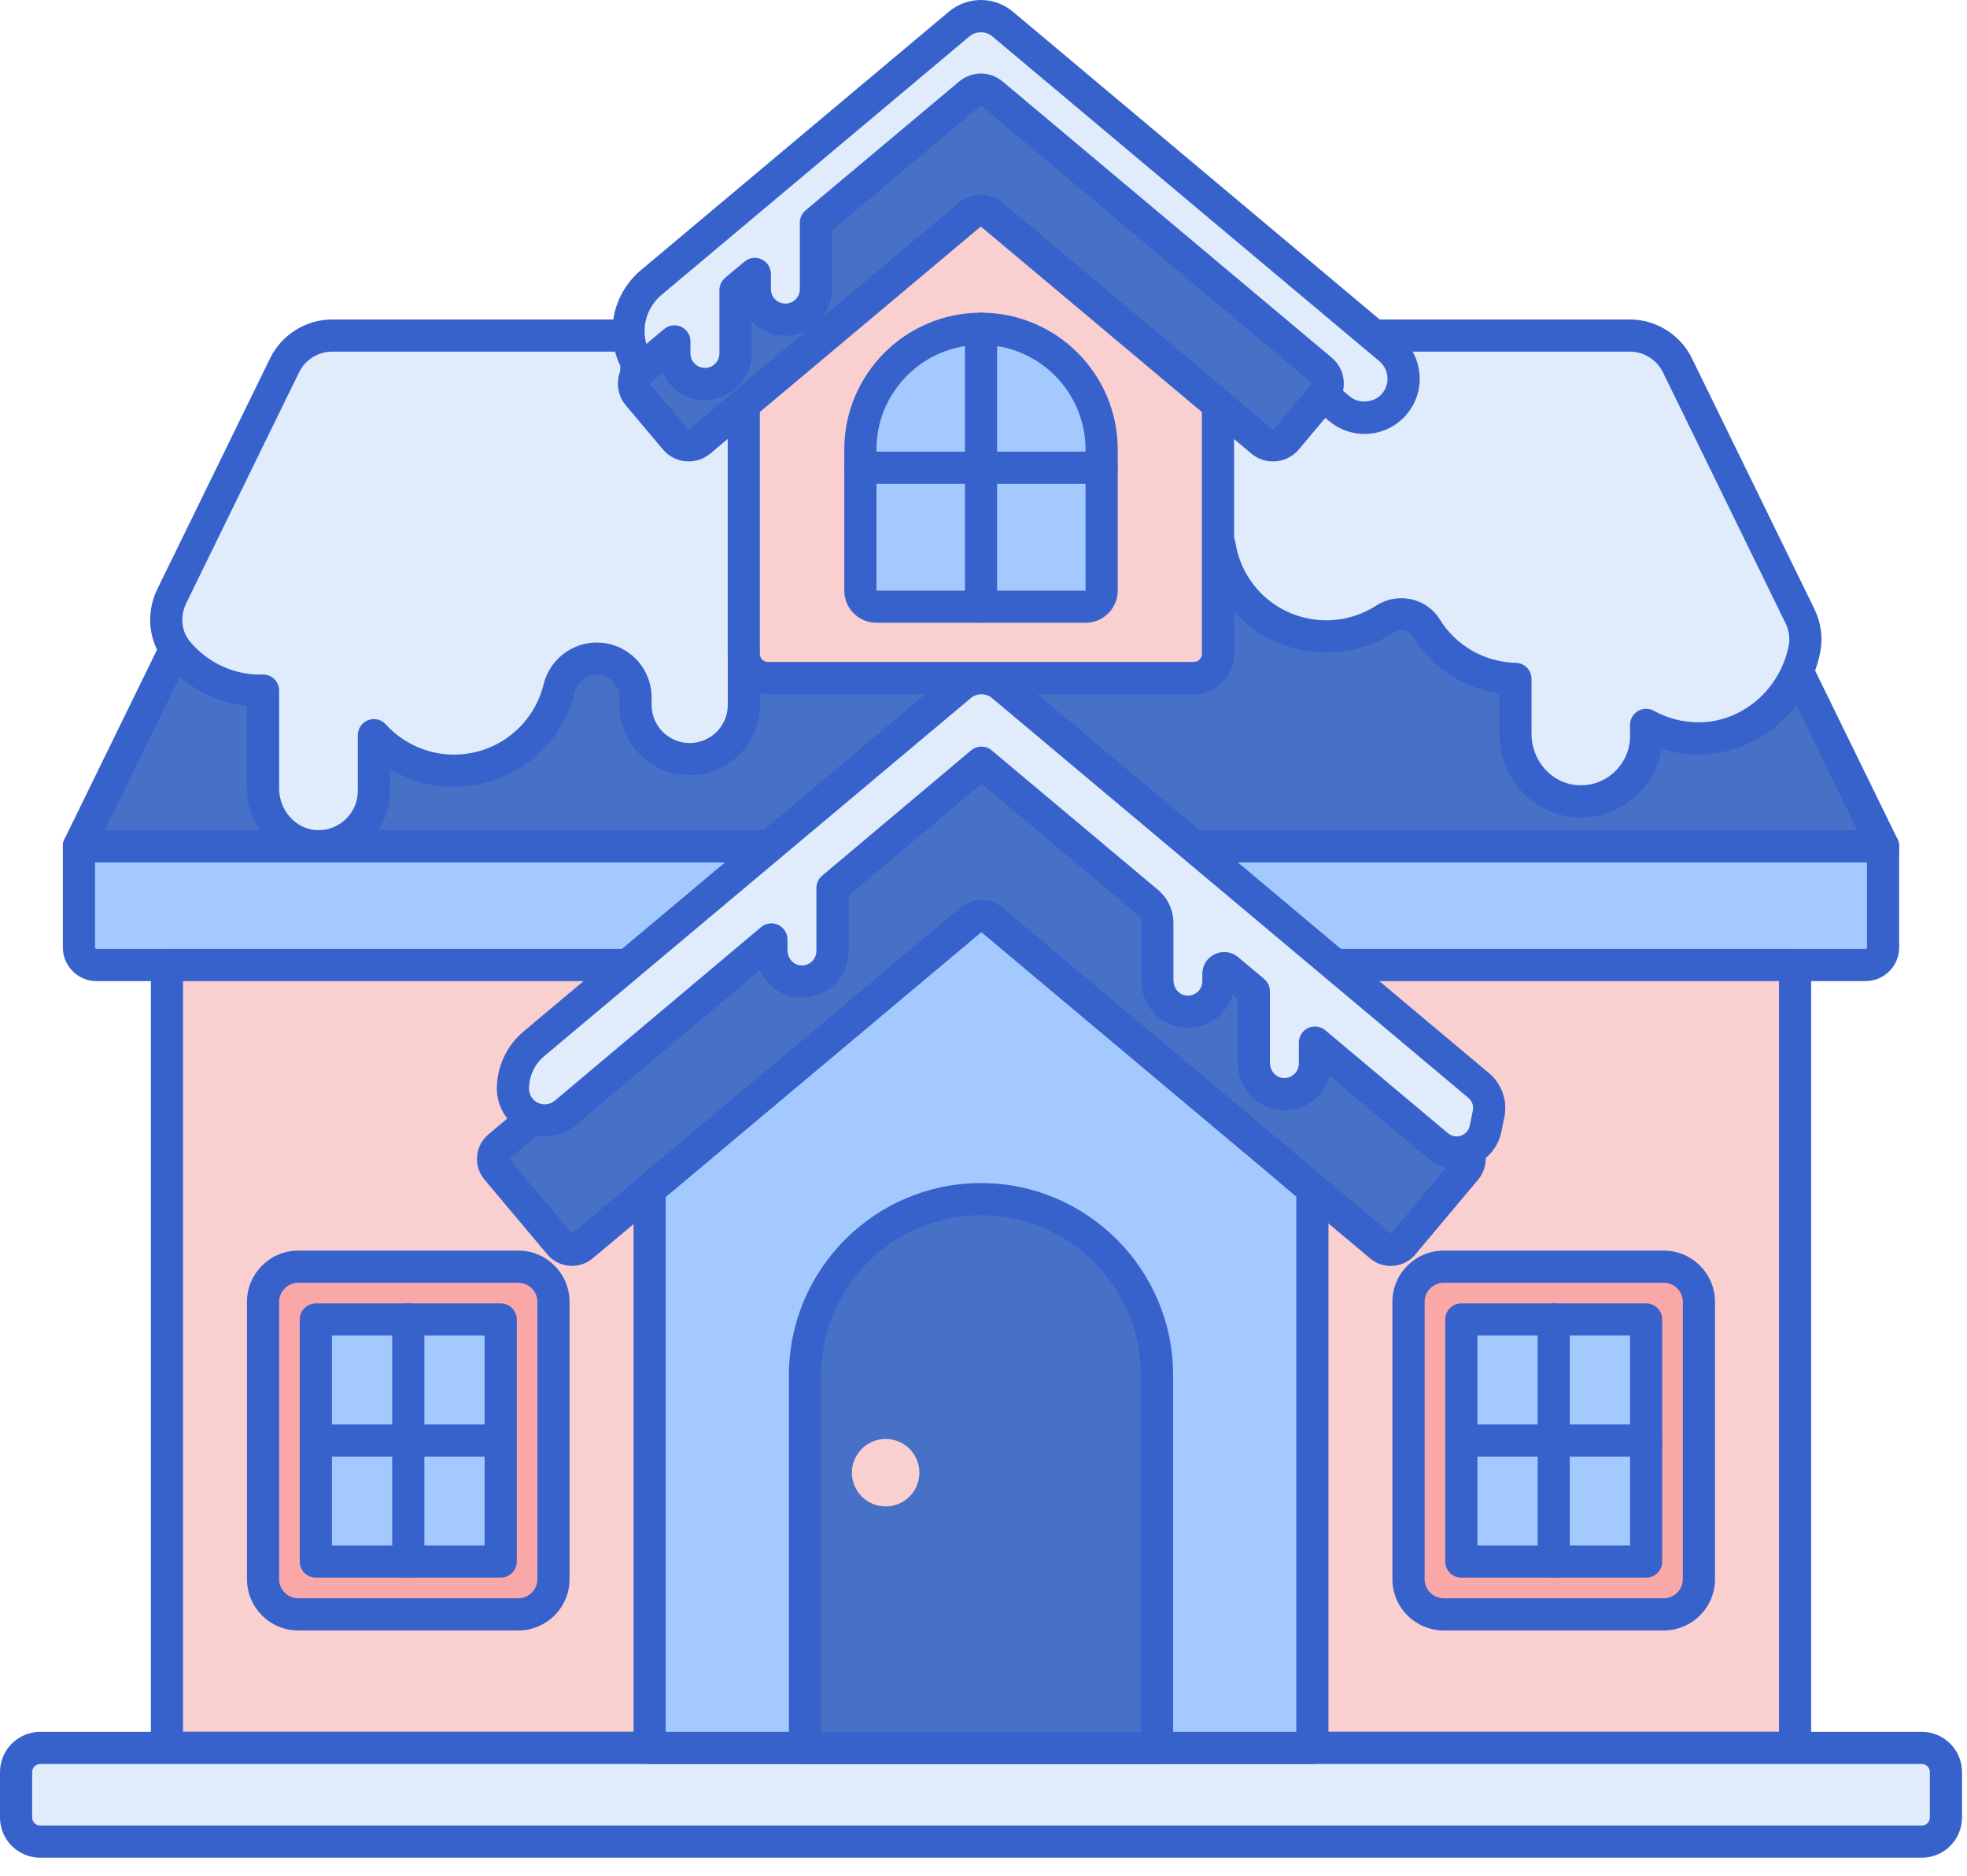 <svg width="43" height="41" viewBox="0 0 43 41" fill="none" xmlns="http://www.w3.org/2000/svg">
<path d="M36.149 8.235C36.053 8.037 35.851 7.911 35.631 7.911H23.007H19.883H7.26C7.039 7.911 6.838 8.037 6.741 8.235L1.725 18.497H19.884H23.008H41.166L36.149 8.235Z" fill="#4671C6"/>
<path d="M40.781 21.094H2.11C1.898 21.094 1.725 20.922 1.725 20.709V18.496H41.165V20.709C41.165 20.922 40.993 21.094 40.781 21.094Z" fill="#A4C9FF"/>
<path d="M41.165 18.848H1.725C1.604 18.848 1.491 18.786 1.427 18.683C1.363 18.579 1.356 18.451 1.409 18.342L6.425 8.08C6.58 7.764 6.907 7.56 7.26 7.56H35.631C35.983 7.56 36.31 7.764 36.465 8.08L41.481 18.342C41.534 18.451 41.527 18.579 41.463 18.683C41.399 18.786 41.287 18.848 41.165 18.848ZM2.289 18.145H40.602L35.834 8.39C35.796 8.313 35.717 8.263 35.631 8.263H7.26C7.174 8.263 7.095 8.313 7.057 8.39L2.289 18.145Z" fill="#3762CC"/>
<path d="M40.78 21.445H2.11C1.704 21.445 1.374 21.115 1.374 20.709V18.497C1.374 18.302 1.531 18.145 1.725 18.145H41.165C41.359 18.145 41.517 18.302 41.517 18.497V20.709C41.517 21.115 41.187 21.445 40.78 21.445ZM2.077 18.848V20.709C2.077 20.727 2.092 20.742 2.11 20.742H40.78C40.798 20.742 40.813 20.727 40.813 20.709V18.848H2.077Z" fill="#3762CC"/>
<path d="M13.893 15.243V15.408C13.893 16.062 14.423 16.593 15.077 16.593C15.732 16.593 16.262 16.062 16.262 15.408V11.858C16.281 11.839 16.306 11.827 16.335 11.827H26.556C26.609 11.827 26.652 11.866 26.661 11.918C26.842 13.047 27.818 13.909 28.998 13.909C29.471 13.909 29.911 13.77 30.28 13.53C30.579 13.337 30.986 13.419 31.174 13.722C31.582 14.379 32.303 14.82 33.129 14.839V16.038C33.129 16.799 33.703 17.463 34.462 17.513C35.294 17.566 35.986 16.908 35.986 16.087V15.844C36.336 16.038 36.74 16.147 37.17 16.139C38.308 16.12 39.23 15.269 39.447 14.185C39.496 13.942 39.458 13.689 39.349 13.466L36.668 7.982C36.474 7.585 36.072 7.334 35.631 7.334H7.26C6.819 7.334 6.416 7.585 6.223 7.982L3.755 13.03C3.561 13.427 3.599 13.91 3.883 14.249C4.317 14.768 4.968 15.098 5.697 15.098C5.715 15.098 5.733 15.095 5.751 15.095V17.234C5.751 17.898 6.262 18.476 6.925 18.496C7.611 18.516 8.174 17.966 8.174 17.285V16.069C8.607 16.545 9.229 16.845 9.923 16.845C11.035 16.845 11.968 16.079 12.223 15.046C12.308 14.7 12.595 14.442 12.949 14.401C13.452 14.344 13.893 14.737 13.893 15.243Z" fill="#E0EBFC"/>
<path d="M6.963 18.848C6.947 18.848 6.931 18.848 6.915 18.847C6.079 18.822 5.399 18.099 5.399 17.234V15.433C4.706 15.357 4.067 15.017 3.614 14.475C3.247 14.036 3.179 13.409 3.439 12.876L5.907 7.827C6.158 7.314 6.689 6.983 7.26 6.983H35.631C36.202 6.983 36.733 7.314 36.984 7.827L39.664 13.311C39.809 13.607 39.854 13.942 39.792 14.255C39.537 15.529 38.437 16.47 37.176 16.491C36.883 16.497 36.592 16.453 36.315 16.366C36.253 16.754 36.063 17.115 35.774 17.386C35.412 17.726 34.937 17.896 34.44 17.863C33.508 17.803 32.778 17.002 32.778 16.039V15.161C31.995 15.044 31.3 14.591 30.875 13.908C30.837 13.845 30.774 13.802 30.7 13.785C30.622 13.768 30.538 13.783 30.471 13.825C30.032 14.111 29.523 14.261 28.998 14.261C27.725 14.261 26.645 13.397 26.354 12.178H16.613V15.408C16.613 16.255 15.924 16.944 15.077 16.944C14.23 16.944 13.541 16.255 13.541 15.408V15.243C13.541 15.1 13.483 14.969 13.376 14.873C13.269 14.778 13.133 14.735 12.99 14.751C12.782 14.774 12.616 14.924 12.565 15.131C12.264 16.347 11.178 17.197 9.924 17.197C9.428 17.197 8.945 17.06 8.526 16.808V17.285C8.526 17.712 8.357 18.11 8.051 18.407C7.756 18.692 7.372 18.848 6.963 18.848ZM5.751 14.743C5.842 14.743 5.931 14.779 5.996 14.843C6.064 14.909 6.102 15 6.102 15.095V17.234C6.102 17.722 6.476 18.131 6.935 18.145C7.171 18.152 7.393 18.066 7.561 17.902C7.73 17.739 7.822 17.519 7.822 17.285V16.069C7.822 15.924 7.912 15.794 8.047 15.742C8.182 15.689 8.336 15.725 8.434 15.833C8.816 16.253 9.359 16.494 9.923 16.494C10.854 16.494 11.659 15.864 11.882 14.962C12.002 14.474 12.415 14.108 12.91 14.052C13.248 14.013 13.589 14.121 13.844 14.348C14.098 14.576 14.244 14.902 14.244 15.243V15.408C14.244 15.867 14.618 16.241 15.077 16.241C15.536 16.241 15.91 15.868 15.91 15.408V11.858C15.91 11.764 15.948 11.673 16.015 11.607C16.101 11.522 16.215 11.475 16.334 11.475H26.556C26.782 11.475 26.971 11.638 27.008 11.862C27.165 12.845 28.002 13.558 28.997 13.558C29.386 13.558 29.763 13.446 30.088 13.235C30.312 13.09 30.591 13.04 30.853 13.099C31.113 13.157 31.333 13.312 31.472 13.536C31.832 14.116 32.455 14.472 33.137 14.488C33.328 14.492 33.48 14.648 33.48 14.839V16.039C33.48 16.632 33.922 17.125 34.485 17.162C34.788 17.182 35.074 17.079 35.293 16.873C35.513 16.667 35.634 16.388 35.634 16.087V15.844C35.634 15.72 35.7 15.604 35.807 15.541C35.914 15.478 36.047 15.476 36.156 15.537C36.463 15.707 36.805 15.792 37.164 15.788C38.096 15.772 38.911 15.069 39.102 14.117C39.135 13.955 39.11 13.778 39.032 13.62L36.352 8.136C36.218 7.863 35.935 7.686 35.63 7.686H7.26C6.955 7.686 6.672 7.863 6.539 8.136L4.071 13.184C3.932 13.469 3.964 13.798 4.153 14.023C4.537 14.482 5.1 14.746 5.697 14.746C5.716 14.744 5.729 14.743 5.742 14.743C5.745 14.743 5.748 14.743 5.751 14.743Z" fill="#3762CC"/>
<path d="M39.241 21.094H3.649V38.205H39.241V21.094Z" fill="#F9CFCF"/>
<path d="M39.241 38.557H3.649C3.455 38.557 3.298 38.399 3.298 38.205V21.094C3.298 20.9 3.455 20.742 3.649 20.742H39.241C39.435 20.742 39.593 20.9 39.593 21.094V38.205C39.593 38.399 39.436 38.557 39.241 38.557ZM4.001 37.854H38.89V21.445H4.001V37.854Z" fill="#3762CC"/>
<path d="M42.012 40.254H0.879C0.588 40.254 0.352 40.018 0.352 39.727V38.733C0.352 38.441 0.588 38.205 0.879 38.205H42.012C42.303 38.205 42.539 38.441 42.539 38.733V39.727C42.539 40.018 42.303 40.254 42.012 40.254Z" fill="#E0EBFC"/>
<path d="M36.37 35.286H31.561C31.136 35.286 30.791 34.941 30.791 34.516V28.456C30.791 28.031 31.136 27.687 31.561 27.687H36.37C36.795 27.687 37.14 28.031 37.14 28.456V34.516C37.14 34.941 36.795 35.286 36.37 35.286Z" fill="#F9A7A7"/>
<path d="M35.986 34.132V28.841H31.945V34.132H35.986Z" fill="#A4C9FF"/>
<path d="M11.33 35.286H6.52C6.095 35.286 5.751 34.941 5.751 34.516V28.456C5.751 28.031 6.095 27.687 6.52 27.687H11.33C11.755 27.687 12.1 28.031 12.1 28.456V34.516C12.1 34.941 11.755 35.286 11.33 35.286Z" fill="#F9A7A7"/>
<path d="M10.945 34.132L10.945 28.841H6.905L6.905 34.132H10.945Z" fill="#A4C9FF"/>
<path d="M8.925 34.483C8.731 34.483 8.574 34.326 8.574 34.132V28.841C8.574 28.647 8.731 28.489 8.925 28.489C9.119 28.489 9.277 28.647 9.277 28.841V34.132C9.277 34.326 9.119 34.483 8.925 34.483Z" fill="#3762CC"/>
<path d="M10.945 31.838H6.905C6.711 31.838 6.553 31.68 6.553 31.486C6.553 31.292 6.711 31.135 6.905 31.135H10.945C11.139 31.135 11.297 31.292 11.297 31.486C11.297 31.68 11.139 31.838 10.945 31.838Z" fill="#3762CC"/>
<path d="M33.965 34.483C33.772 34.483 33.614 34.326 33.614 34.132V28.841C33.614 28.647 33.772 28.489 33.965 28.489C34.16 28.489 34.317 28.647 34.317 28.841V34.132C34.317 34.326 34.16 34.483 33.965 34.483Z" fill="#3762CC"/>
<path d="M35.986 31.838H31.945C31.751 31.838 31.594 31.68 31.594 31.486C31.594 31.292 31.751 31.135 31.945 31.135H35.986C36.18 31.135 36.337 31.292 36.337 31.486C36.337 31.68 36.18 31.838 35.986 31.838Z" fill="#3762CC"/>
<path d="M11.33 35.638H6.52C5.902 35.638 5.399 35.135 5.399 34.516V28.456C5.399 27.838 5.902 27.335 6.52 27.335H11.33C11.948 27.335 12.451 27.838 12.451 28.456V34.516C12.451 35.135 11.948 35.638 11.33 35.638ZM6.52 28.038C6.29 28.038 6.102 28.226 6.102 28.456V34.516C6.102 34.747 6.29 34.934 6.52 34.934H11.33C11.561 34.934 11.748 34.747 11.748 34.516V28.456C11.748 28.226 11.561 28.038 11.33 28.038H6.52Z" fill="#3762CC"/>
<path d="M10.945 34.483H6.905C6.711 34.483 6.553 34.326 6.553 34.132V28.841C6.553 28.647 6.711 28.489 6.905 28.489H10.945C11.139 28.489 11.297 28.647 11.297 28.841V34.132C11.297 34.326 11.139 34.483 10.945 34.483ZM7.257 33.78H10.594V29.192H7.257V33.78Z" fill="#3762CC"/>
<path d="M36.37 35.638H31.561C30.942 35.638 30.439 35.135 30.439 34.516V28.456C30.439 27.838 30.942 27.335 31.561 27.335H36.37C36.988 27.335 37.491 27.838 37.491 28.456V34.516C37.491 35.135 36.988 35.638 36.37 35.638ZM31.561 28.038C31.33 28.038 31.143 28.226 31.143 28.456V34.516C31.143 34.747 31.33 34.934 31.561 34.934H36.37C36.601 34.934 36.788 34.747 36.788 34.516V28.456C36.788 28.226 36.601 28.038 36.37 28.038H31.561Z" fill="#3762CC"/>
<path d="M35.986 34.483H31.945C31.751 34.483 31.594 34.326 31.594 34.132V28.841C31.594 28.647 31.751 28.489 31.945 28.489H35.986C36.18 28.489 36.337 28.647 36.337 28.841V34.132C36.337 34.326 36.18 34.483 35.986 34.483ZM32.297 33.78H35.634V29.192H32.297V33.78Z" fill="#3762CC"/>
<path d="M42.012 40.605H0.879C0.394 40.605 0 40.211 0 39.727V38.733C0 38.248 0.394 37.854 0.879 37.854H42.012C42.496 37.854 42.891 38.248 42.891 38.733V39.727C42.891 40.211 42.496 40.605 42.012 40.605ZM0.879 38.557C0.782 38.557 0.703 38.636 0.703 38.733V39.727C0.703 39.823 0.782 39.902 0.879 39.902H42.012C42.109 39.902 42.188 39.823 42.188 39.727V38.733C42.188 38.636 42.109 38.557 42.012 38.557H0.879Z" fill="#3762CC"/>
<path d="M11.556 26.383L10.862 25.559C10.737 25.41 10.756 25.189 10.904 25.064L11.416 24.634L11.432 24.619L21.229 16.401C21.36 16.291 21.55 16.291 21.681 16.401L32.002 25.061C32.15 25.186 32.17 25.408 32.045 25.556L30.672 27.192C30.547 27.341 30.325 27.361 30.177 27.236L21.679 20.105C21.548 19.996 21.358 19.996 21.227 20.105L12.73 27.236C12.581 27.36 12.359 27.341 12.234 27.192L11.556 26.383Z" fill="#4671C6"/>
<path d="M30.401 27.67C30.236 27.67 30.078 27.612 29.951 27.505L21.453 20.375L12.956 27.505C12.659 27.754 12.214 27.715 11.965 27.419L10.593 25.785C10.472 25.642 10.414 25.459 10.43 25.272C10.446 25.085 10.534 24.916 10.678 24.795L11.196 24.358L21.003 16.131C21.264 15.912 21.645 15.912 21.907 16.131L32.227 24.792C32.371 24.913 32.459 25.082 32.476 25.269C32.492 25.456 32.435 25.639 32.314 25.782L30.941 27.419C30.82 27.562 30.651 27.651 30.464 27.667C30.443 27.669 30.422 27.67 30.401 27.67ZM21.453 19.671C21.614 19.671 21.774 19.726 21.905 19.836L30.403 26.967L31.776 25.33L21.455 16.67L11.131 25.332L11.825 26.157C11.825 26.157 11.825 26.157 11.825 26.157L12.504 26.966L21.002 19.836C21.132 19.726 21.293 19.671 21.453 19.671Z" fill="#3762CC"/>
<path d="M32.325 23.726L21.907 14.984C21.78 14.878 21.62 14.82 21.455 14.82C21.29 14.82 21.13 14.878 21.003 14.984L11.671 22.815C11.381 23.059 11.214 23.417 11.214 23.797C11.214 23.897 11.235 23.994 11.276 24.085C11.389 24.331 11.637 24.49 11.908 24.49C12.071 24.49 12.229 24.433 12.354 24.327L16.863 20.534V20.769C16.863 21.087 17.079 21.377 17.392 21.44C17.822 21.527 18.199 21.201 18.199 20.786V19.41L21.455 16.671L25.087 19.718C25.223 19.832 25.301 20 25.301 20.176V21.428C25.301 21.747 25.517 22.036 25.829 22.099C26.259 22.186 26.637 21.86 26.637 21.445V21.286C26.637 21.18 26.76 21.123 26.842 21.191L27.41 21.668V23.23C27.41 23.549 27.626 23.838 27.939 23.901C28.369 23.988 28.746 23.662 28.746 23.247V22.788L31.431 25.041C31.547 25.139 31.693 25.192 31.843 25.192C32.13 25.192 32.384 25 32.464 24.721C32.467 24.706 32.471 24.69 32.474 24.678L32.541 24.348C32.589 24.116 32.506 23.878 32.325 23.726Z" fill="#E0EBFC"/>
<path d="M31.843 25.544C31.611 25.544 31.384 25.461 31.205 25.311L29.063 23.513C29.008 23.717 28.891 23.9 28.723 24.037C28.486 24.231 28.174 24.307 27.869 24.246C27.4 24.151 27.059 23.724 27.059 23.23V21.831L26.946 21.737C26.889 21.93 26.774 22.104 26.614 22.235C26.376 22.429 26.064 22.506 25.76 22.444C25.29 22.349 24.95 21.922 24.95 21.428V20.176C24.95 20.103 24.917 20.035 24.862 19.988L21.456 17.13L18.551 19.574V20.786C18.551 21.093 18.415 21.381 18.177 21.576C17.939 21.77 17.627 21.846 17.323 21.785C17.002 21.72 16.741 21.5 16.608 21.209L12.581 24.596C12.392 24.755 12.153 24.842 11.908 24.842C11.5 24.842 11.127 24.602 10.957 24.231C10.894 24.094 10.862 23.948 10.862 23.797C10.862 23.313 11.075 22.857 11.445 22.546L20.777 14.715C21.158 14.396 21.754 14.397 22.133 14.715L32.551 23.457C32.831 23.692 32.96 24.06 32.886 24.418L32.818 24.749C32.816 24.762 32.81 24.785 32.804 24.809C32.68 25.245 32.286 25.544 31.843 25.544ZM28.746 22.437C28.827 22.437 28.907 22.465 28.972 22.519L31.657 24.772C31.71 24.816 31.776 24.84 31.843 24.84C31.973 24.84 32.089 24.752 32.126 24.625L32.197 24.277C32.219 24.172 32.181 24.064 32.099 23.996L21.681 15.254C21.554 15.147 21.355 15.148 21.228 15.254L11.897 23.085C11.686 23.262 11.565 23.521 11.565 23.797C11.565 23.846 11.576 23.894 11.596 23.939C11.652 24.061 11.774 24.139 11.908 24.139C11.988 24.139 12.066 24.11 12.128 24.059L16.637 20.265C16.741 20.177 16.888 20.158 17.011 20.215C17.135 20.273 17.215 20.398 17.215 20.534V20.769C17.215 20.927 17.321 21.067 17.461 21.096C17.594 21.123 17.687 21.067 17.731 21.032C17.805 20.971 17.847 20.882 17.847 20.787V19.41C17.847 19.307 17.893 19.208 17.972 19.141L21.228 16.402C21.359 16.292 21.55 16.292 21.68 16.402L25.313 19.449C25.528 19.63 25.652 19.895 25.652 20.176V21.428C25.652 21.586 25.758 21.726 25.899 21.755C26.032 21.782 26.125 21.726 26.168 21.691C26.242 21.63 26.284 21.541 26.284 21.445V21.286C26.284 21.099 26.39 20.934 26.559 20.855C26.729 20.775 26.924 20.801 27.067 20.921L27.636 21.398C27.715 21.465 27.761 21.563 27.761 21.667V23.23C27.761 23.387 27.867 23.528 28.008 23.556C28.141 23.583 28.234 23.528 28.277 23.492C28.351 23.432 28.394 23.342 28.394 23.247V22.788C28.394 22.651 28.473 22.527 28.596 22.469C28.645 22.448 28.696 22.437 28.746 22.437Z" fill="#3762CC"/>
<path d="M21.679 20.105C21.549 19.996 21.358 19.996 21.227 20.105L14.201 26.001V38.205H28.69V25.993L27.928 25.349L21.679 20.105Z" fill="#A4C9FF"/>
<path d="M28.689 38.557H14.201C14.007 38.557 13.85 38.399 13.85 38.205V26.001C13.85 25.897 13.896 25.799 13.975 25.732L21.001 19.836C21.263 19.616 21.643 19.616 21.905 19.836C21.905 19.836 21.905 19.836 21.905 19.836L28.154 25.08L28.917 25.725C28.996 25.792 29.041 25.89 29.041 25.993V38.205C29.041 38.399 28.884 38.557 28.689 38.557ZM14.553 37.854H28.338V26.156L27.701 25.617L21.453 20.375L14.553 26.165V37.854Z" fill="#3762CC"/>
<path d="M25.293 38.205H17.598V30.058C17.598 27.933 19.32 26.211 21.445 26.211C23.57 26.211 25.293 27.933 25.293 30.058V38.205Z" fill="#4671C6"/>
<path d="M19.361 32.927C19.768 32.927 20.099 32.597 20.099 32.189C20.099 31.782 19.768 31.452 19.361 31.452C18.954 31.452 18.623 31.782 18.623 32.189C18.623 32.597 18.954 32.927 19.361 32.927Z" fill="#F9CFCF"/>
<path d="M25.293 38.557H17.598C17.403 38.557 17.246 38.399 17.246 38.205V30.058C17.246 27.743 19.13 25.859 21.445 25.859C23.761 25.859 25.645 27.743 25.645 30.058V38.205C25.645 38.399 25.487 38.557 25.293 38.557ZM17.949 37.854H24.941V30.058C24.941 28.131 23.373 26.562 21.445 26.562C19.517 26.562 17.949 28.131 17.949 30.058V37.854H17.949Z" fill="#3762CC"/>
<path d="M14.359 9.12L13.949 8.632C13.812 8.47 13.833 8.227 13.995 8.09L14.26 7.868L14.271 7.857L21.195 2.049C21.339 1.929 21.547 1.929 21.69 2.049L28.888 8.088C29.05 8.225 29.072 8.467 28.935 8.63L28.124 9.597C27.987 9.76 27.745 9.781 27.582 9.644L21.689 4.7C21.546 4.58 21.338 4.58 21.195 4.7L15.302 9.644C15.139 9.781 14.896 9.76 14.76 9.597L14.359 9.12Z" fill="#4671C6"/>
<path d="M27.828 10.086C27.655 10.086 27.49 10.026 27.356 9.914L21.463 4.969C21.451 4.959 21.433 4.959 21.42 4.969L15.528 9.914C15.217 10.175 14.752 10.134 14.491 9.823L13.68 8.859C13.553 8.708 13.493 8.517 13.51 8.321C13.527 8.125 13.619 7.948 13.769 7.821L14.034 7.599L20.97 1.779C21.244 1.549 21.643 1.55 21.916 1.779L29.114 7.819C29.425 8.08 29.466 8.545 29.205 8.856L28.394 9.823C28.267 9.973 28.09 10.066 27.894 10.083C27.872 10.085 27.85 10.086 27.828 10.086ZM21.443 2.31C21.435 2.31 21.428 2.313 21.421 2.318L14.222 8.359C14.208 8.371 14.206 8.392 14.218 8.406L14.628 8.894C14.629 8.894 14.629 8.894 14.629 8.894L15.029 9.371C15.041 9.385 15.062 9.387 15.076 9.375L20.968 4.431C21.243 4.201 21.641 4.2 21.915 4.431L27.808 9.375C27.819 9.385 27.844 9.383 27.854 9.371L28.666 8.404C28.677 8.391 28.676 8.369 28.662 8.358L21.464 2.318C21.458 2.313 21.45 2.31 21.443 2.31Z" fill="#3762CC"/>
<path d="M30.378 7.624L21.916 0.524C21.784 0.413 21.616 0.352 21.443 0.352C21.27 0.352 21.102 0.413 20.97 0.524L14.234 6.177C14.007 6.367 13.845 6.631 13.776 6.92C13.704 7.224 13.737 7.547 13.87 7.83L13.916 7.928L13.904 8.204C13.927 8.161 13.957 8.123 13.995 8.09L14.259 7.868L14.271 7.857L14.743 7.462V7.726C14.743 8.095 15.042 8.394 15.411 8.394C15.779 8.394 16.078 8.095 16.078 7.726V6.341L16.501 5.987V6.319C16.501 6.688 16.8 6.987 17.169 6.987C17.537 6.987 17.837 6.688 17.837 6.319V4.867L21.196 2.049C21.339 1.929 21.547 1.929 21.691 2.049L28.888 8.088C29.051 8.225 29.072 8.468 28.936 8.63L28.93 8.637L29.278 8.931C29.432 9.062 29.627 9.133 29.829 9.133C29.829 9.133 29.829 9.133 29.829 9.133C30.083 9.133 30.321 9.022 30.484 8.828C30.631 8.654 30.701 8.432 30.681 8.205C30.66 7.977 30.553 7.771 30.378 7.624Z" fill="#E0EBFC"/>
<path d="M30.378 7.624L21.916 0.524C21.784 0.413 21.616 0.352 21.443 0.352C21.27 0.352 21.102 0.413 20.97 0.524L14.234 6.177C14.007 6.367 13.845 6.631 13.776 6.92C13.704 7.224 13.737 7.547 13.87 7.83L13.916 7.928L13.904 8.204C13.927 8.161 13.957 8.123 13.995 8.09L14.259 7.868L14.271 7.857L14.743 7.462V7.726C14.743 8.095 15.042 8.394 15.411 8.394C15.779 8.394 16.078 8.095 16.078 7.726V6.341L16.501 5.987V6.319C16.501 6.688 16.8 6.987 17.169 6.987C17.537 6.987 17.837 6.688 17.837 6.319V4.867L21.196 2.049C21.339 1.929 21.547 1.929 21.691 2.049L28.888 8.088C29.051 8.225 29.072 8.468 28.936 8.63L28.93 8.637L29.278 8.931C29.432 9.062 29.627 9.133 29.829 9.133C29.829 9.133 29.829 9.133 29.829 9.133C30.083 9.133 30.321 9.022 30.484 8.828C30.631 8.654 30.701 8.432 30.681 8.205C30.66 7.977 30.553 7.771 30.378 7.624Z" fill="#E0EBFC"/>
<path d="M29.829 9.485C29.544 9.485 29.267 9.384 29.05 9.199L28.702 8.905C28.631 8.845 28.587 8.759 28.579 8.666C28.571 8.573 28.601 8.481 28.661 8.41C28.676 8.392 28.674 8.368 28.662 8.358L21.464 2.318C21.451 2.307 21.434 2.308 21.421 2.318L18.188 5.031V6.32C18.188 6.882 17.73 7.339 17.168 7.339C16.878 7.339 16.616 7.217 16.43 7.022V7.726C16.43 8.288 15.973 8.745 15.411 8.745C14.996 8.745 14.639 8.497 14.48 8.141L14.222 8.359C14.144 8.504 13.973 8.581 13.815 8.538C13.657 8.494 13.546 8.352 13.553 8.188L13.561 7.999L13.552 7.979C13.386 7.624 13.344 7.219 13.434 6.839C13.52 6.477 13.724 6.146 14.008 5.907L20.743 0.255C20.939 0.091 21.187 0 21.443 0C21.698 0 21.947 0.09 22.142 0.255L30.604 7.355C30.851 7.562 31.003 7.853 31.031 8.174C31.059 8.495 30.96 8.808 30.753 9.054C30.523 9.328 30.187 9.485 29.829 9.485ZM29.36 8.541L29.504 8.663C29.709 8.836 30.043 8.807 30.214 8.602C30.3 8.499 30.342 8.369 30.33 8.235C30.318 8.101 30.255 7.98 30.152 7.894L21.69 0.793C21.552 0.677 21.334 0.677 21.195 0.793L14.461 6.446C14.291 6.588 14.17 6.786 14.118 7.001C14.078 7.172 14.082 7.351 14.129 7.519L14.517 7.193C14.622 7.105 14.768 7.086 14.892 7.143C15.015 7.201 15.094 7.325 15.094 7.462V7.726C15.094 7.9 15.236 8.042 15.411 8.042C15.585 8.042 15.727 7.9 15.727 7.726V6.341C15.727 6.238 15.773 6.139 15.853 6.072L16.275 5.718C16.38 5.63 16.525 5.611 16.649 5.669C16.773 5.727 16.852 5.851 16.852 5.987V6.32C16.852 6.494 16.994 6.636 17.169 6.636C17.343 6.636 17.485 6.494 17.485 6.32V4.867C17.485 4.763 17.531 4.664 17.61 4.598L20.97 1.78C21.244 1.55 21.642 1.55 21.916 1.78L29.114 7.819C29.264 7.945 29.357 8.123 29.374 8.319C29.38 8.394 29.375 8.469 29.36 8.541Z" fill="#3762CC"/>
<path d="M21.689 4.7C21.546 4.58 21.337 4.58 21.194 4.7L16.259 8.841V14.292C16.259 14.584 16.495 14.82 16.787 14.82H26.099C26.39 14.82 26.626 14.584 26.626 14.292V8.843L21.689 4.7Z" fill="#F9CFCF"/>
<path d="M23.73 13.261H19.16C18.966 13.261 18.809 13.103 18.809 12.909V9.824C18.809 8.367 19.989 7.187 21.445 7.187C22.901 7.187 24.082 8.367 24.082 9.824V12.909C24.082 13.103 23.925 13.261 23.73 13.261Z" fill="#A4C9FF"/>
<path d="M21.445 13.612C21.251 13.612 21.094 13.455 21.094 13.261V7.187C21.094 6.993 21.251 6.835 21.445 6.835C21.639 6.835 21.797 6.993 21.797 7.187V13.261C21.797 13.455 21.639 13.612 21.445 13.612Z" fill="#3762CC"/>
<path d="M24.082 10.575H18.809C18.614 10.575 18.457 10.418 18.457 10.224C18.457 10.03 18.614 9.872 18.809 9.872H24.082C24.276 9.872 24.434 10.03 24.434 10.224C24.434 10.418 24.276 10.575 24.082 10.575Z" fill="#3762CC"/>
<path d="M23.73 13.612H19.16C18.772 13.612 18.457 13.297 18.457 12.909V9.824C18.457 8.176 19.797 6.835 21.445 6.835C23.093 6.835 24.434 8.176 24.434 9.824V12.909C24.434 13.297 24.118 13.612 23.73 13.612ZM21.445 7.538C20.185 7.538 19.16 8.564 19.16 9.824V12.909H23.731L23.73 9.824C23.73 8.564 22.705 7.538 21.445 7.538Z" fill="#3762CC"/>
<path d="M26.099 15.171H16.786C16.302 15.171 15.908 14.777 15.908 14.292V8.841C15.908 8.737 15.954 8.639 16.033 8.572L20.968 4.43C21.243 4.2 21.641 4.2 21.915 4.43L26.852 8.573C26.932 8.64 26.978 8.739 26.978 8.843V14.292C26.978 14.777 26.584 15.171 26.099 15.171ZM16.611 9.005V14.292C16.611 14.389 16.689 14.468 16.786 14.468H26.099C26.196 14.468 26.275 14.389 26.275 14.292V9.007L21.463 4.969C21.451 4.959 21.433 4.958 21.42 4.969L16.611 9.005Z" fill="#3762CC"/>
</svg>
